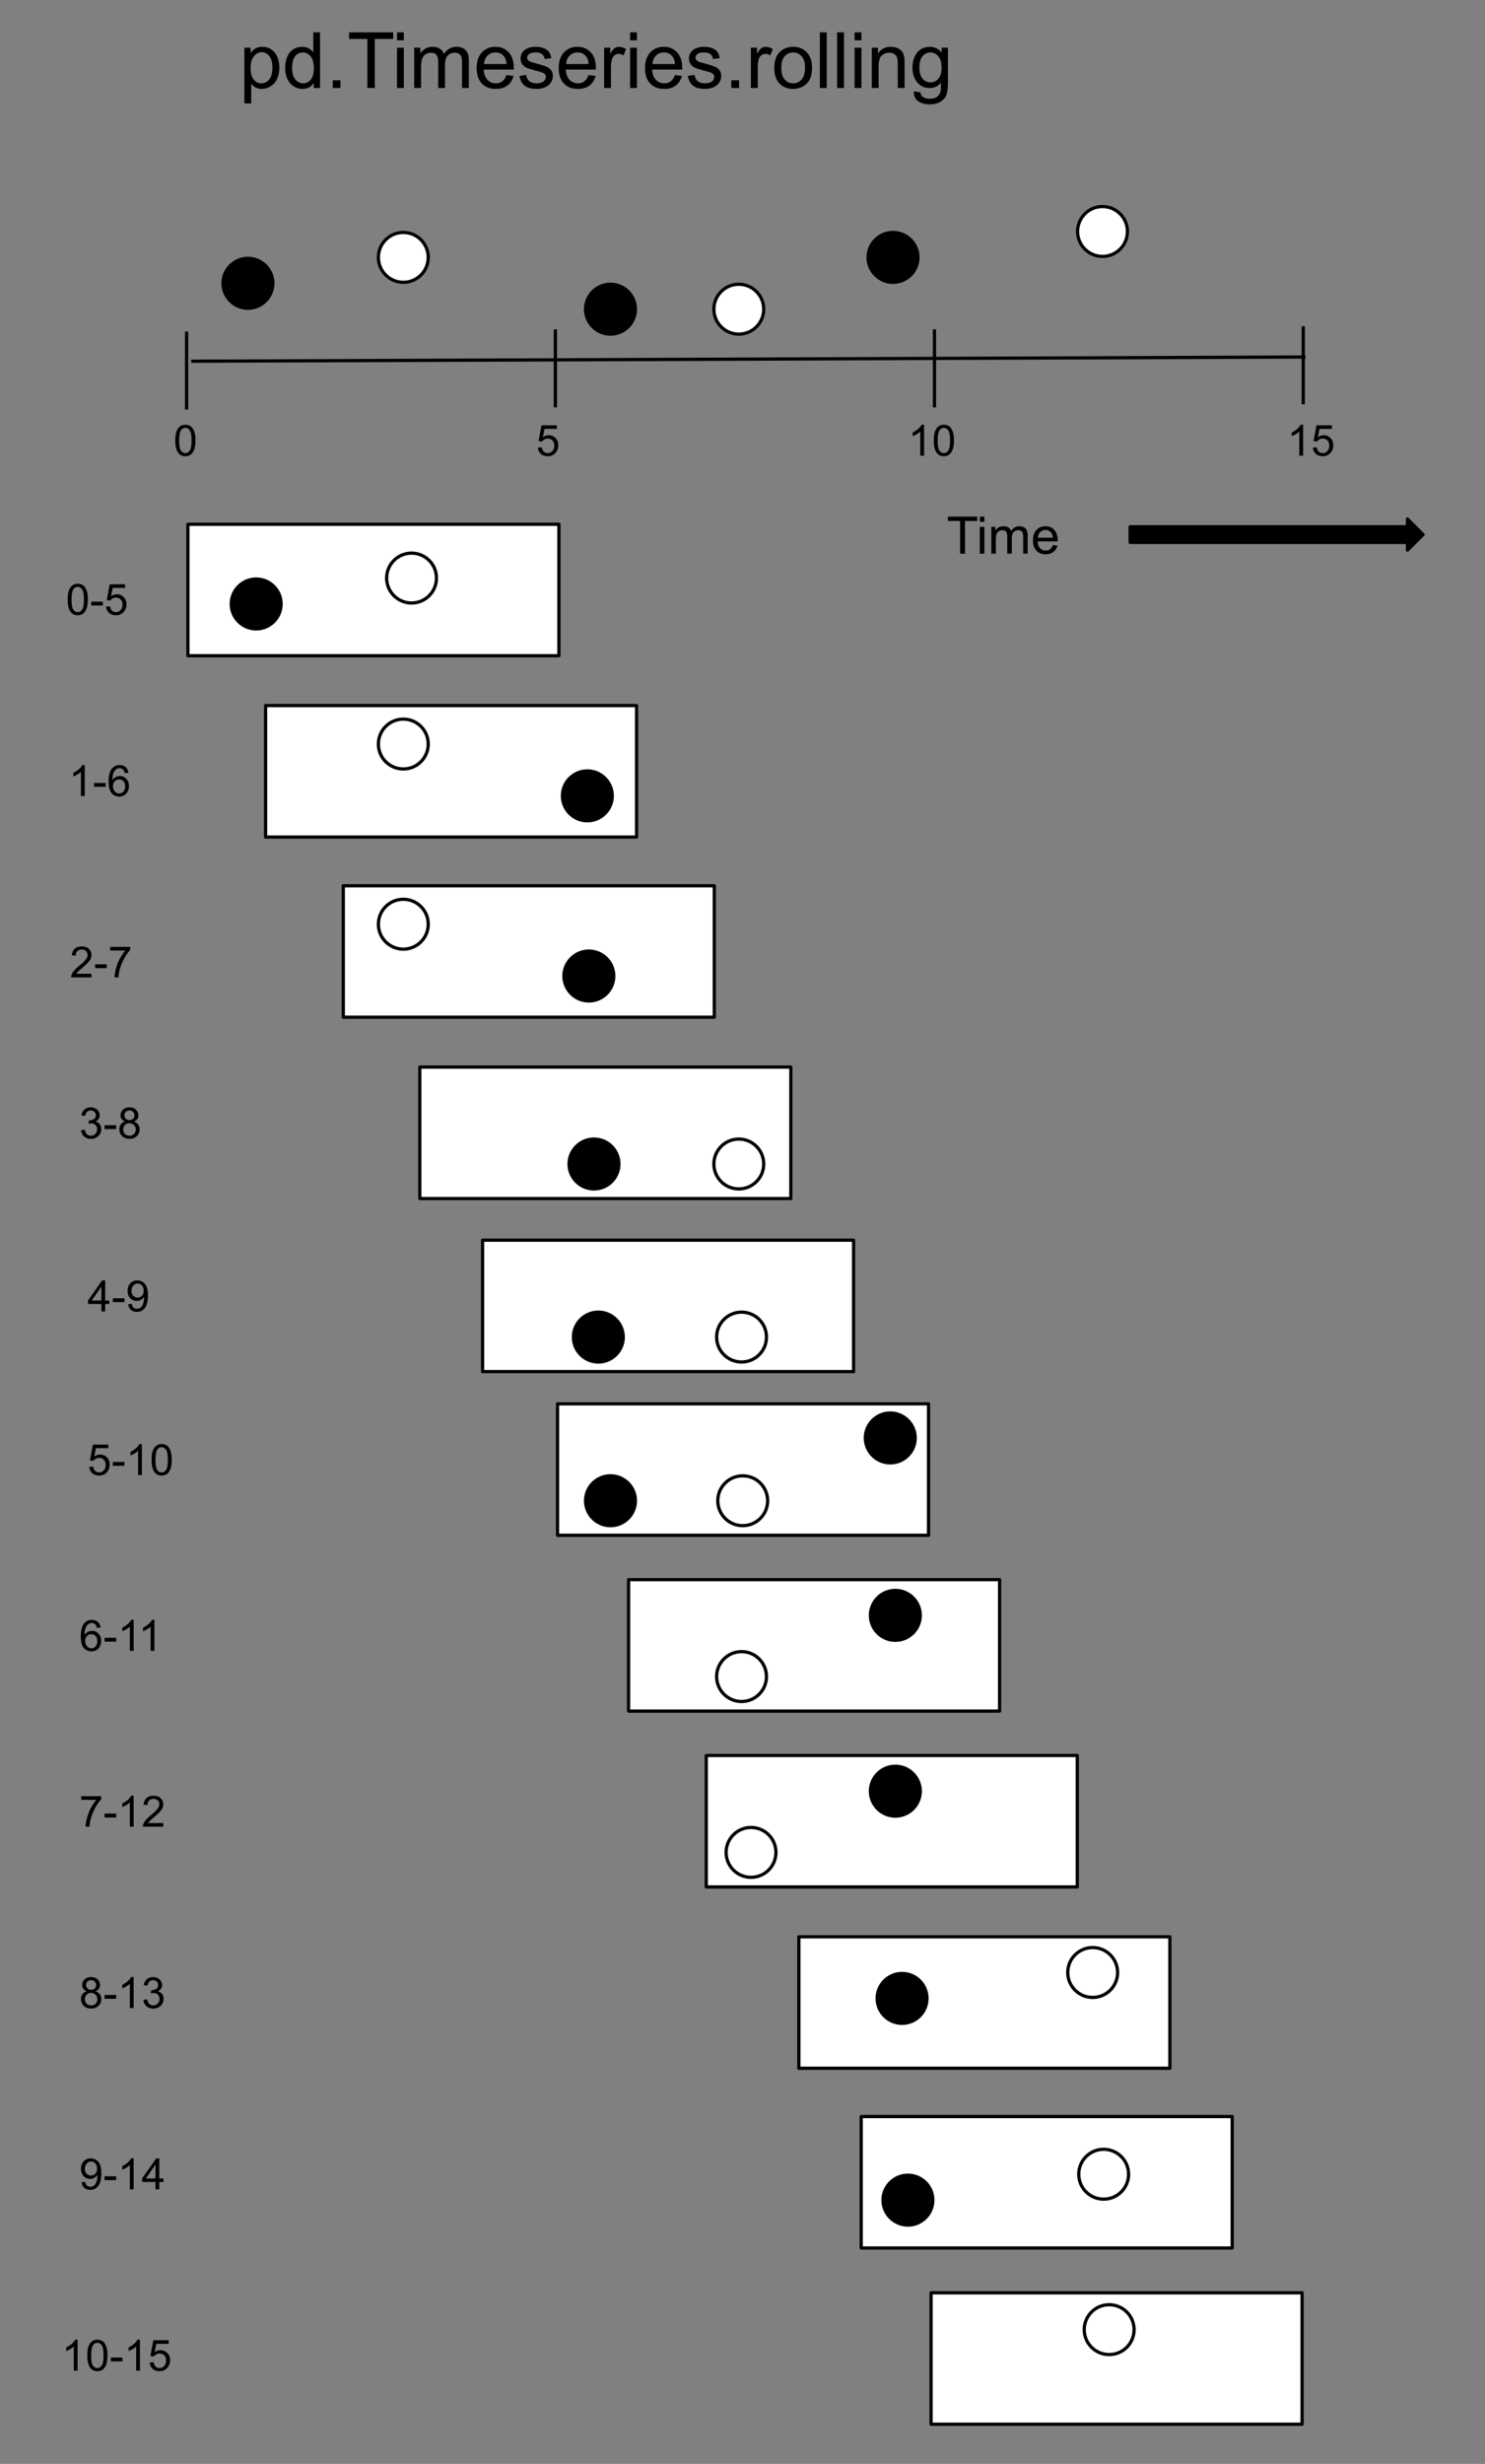<?xml version="1.0" encoding="UTF-8" standalone="no"?>
<svg
   xmlns:dc="http://purl.org/dc/elements/1.1/"
   xmlns:cc="http://creativecommons.org/ns#"
   xmlns:rdf="http://www.w3.org/1999/02/22-rdf-syntax-ns#"
   xmlns:svg="http://www.w3.org/2000/svg"
   xmlns="http://www.w3.org/2000/svg"
   xmlns:sodipodi="http://sodipodi.sourceforge.net/DTD/sodipodi-0.dtd"
   xmlns:inkscape="http://www.inkscape.org/namespaces/inkscape"
   version="1.1"
   viewBox="0 0 458.756 760.962"
   stroke-miterlimit="10"
   id="svg261"
   sodipodi:docname="timeseries-rolling-windows.svg"
   width="458.756"
   height="760.962"
   style="fill:none;stroke:none;stroke-linecap:square;stroke-miterlimit:10"
   inkscape:version="0.92.5 (2060ec1f9f, 2020-04-08)"
   inkscape:export-filename="/media/wassname/Storage5/projects2/3ST/deep_ml_curriculum/notebooks/b06_Time_Series_Analysis/img/timeseries-rolling-windows.png"
   inkscape:export-xdpi="156.03999"
   inkscape:export-ydpi="156.03999">
  <rect x="0" y="0" width="458.756" height="760.962" fill="#808080" stroke="none"/>
  <defs
     id="defs265" />
  <sodipodi:namedview
     pagecolor="#ffffff"
     bordercolor="#666666"
     borderopacity="1"
     objecttolerance="10"
     gridtolerance="10"
     guidetolerance="10"
     inkscape:pageopacity="0"
     inkscape:pageshadow="2"
     inkscape:window-width="1920"
     inkscape:window-height="1030"
     id="namedview263"
     showgrid="false"
     fit-margin-top="10"
     fit-margin-left="10"
     fit-margin-right="10"
     fit-margin-bottom="10"
     inkscape:zoom="0.5241538"
     inkscape:cx="-17.014119"
     inkscape:cy="225.57751"
     inkscape:window-x="0"
     inkscape:window-y="0"
     inkscape:window-maximized="1"
     inkscape:current-layer="svg261" />
  <clipPath
     id="p.0">
    <path
       d="M 0,0 H 962.01 V 881.226 H 0 Z"
       id="path2"
       inkscape:connector-curvature="0"
       style="clip-rule:nonzero" />
  </clipPath>
  <path
     style="fill:#000000;fill-rule:nonzero"
     inkscape:connector-curvature="0"
     id="path13"
     d="M 75.494,31.953 V 14.734 h 1.922 v 1.625 q 0.688,-0.953 1.531,-1.422 0.859,-0.484 2.078,-0.484 1.594,0 2.812,0.828 1.219,0.812 1.844,2.312 0.625,1.5 0.625,3.281 0,1.906 -0.688,3.438 -0.688,1.531 -2,2.344 -1.297,0.812 -2.734,0.812 -1.062,0 -1.906,-0.438 -0.828,-0.453 -1.375,-1.141 v 6.062 z m 1.922,-10.922 q 0,2.406 0.969,3.562 0.969,1.141 2.359,1.141 1.406,0 2.406,-1.188 1,-1.188 1,-3.688 0,-2.375 -0.984,-3.562 -0.969,-1.188 -2.328,-1.188 -1.359,0 -2.391,1.266 -1.031,1.25 -1.031,3.656 z m 19.504,6.156 v -1.578 q -1.188,1.859 -3.484,1.859 -1.484,0 -2.734,-0.812 -1.25,-0.828 -1.938,-2.297 -0.672,-1.469 -0.672,-3.391 0,-1.859 0.609,-3.375 0.625,-1.516 1.859,-2.328 1.25,-0.812 2.781,-0.812 1.125,0 2,0.484 0.891,0.469 1.438,1.234 V 10 h 2.094 v 17.188 z m -6.672,-6.219 q 0,2.391 1,3.578 1.016,1.188 2.391,1.188 1.391,0 2.344,-1.125 0.969,-1.141 0.969,-3.453 0,-2.562 -0.984,-3.75 -0.984,-1.203 -2.422,-1.203 -1.406,0 -2.359,1.156 -0.938,1.141 -0.938,3.609 z m 12.551,6.219 v -2.406 h 2.391 v 2.406 z m 10.699,0 V 12.031 H 107.842 V 10 h 13.625 v 2.031 h -5.688 V 27.188 Z m 9.145,-14.75 V 10 h 2.109 v 2.438 z m 0,14.75 V 14.734 h 2.109 V 27.188 Z m 5.316,0 V 14.734 h 1.891 v 1.75 q 0.594,-0.906 1.562,-1.469 0.969,-0.562 2.219,-0.562 1.375,0 2.25,0.578 0.891,0.578 1.266,1.609 1.469,-2.188 3.844,-2.188 1.844,0 2.844,1.031 1,1.031 1,3.156 v 8.547 h -2.109 v -7.844 q 0,-1.266 -0.203,-1.812 -0.203,-0.562 -0.75,-0.906 -0.531,-0.344 -1.25,-0.344 -1.312,0 -2.188,0.875 -0.859,0.875 -0.859,2.797 v 7.234 h -2.109 v -8.094 q 0,-1.406 -0.516,-2.109 -0.516,-0.703 -1.688,-0.703 -0.891,0 -1.656,0.469 -0.75,0.469 -1.094,1.375 -0.344,0.906 -0.344,2.609 v 6.453 z m 28.523,-4.016 2.172,0.281 q -0.516,1.906 -1.906,2.969 -1.391,1.047 -3.562,1.047 -2.734,0 -4.344,-1.672 -1.594,-1.688 -1.594,-4.734 0,-3.141 1.609,-4.875 1.625,-1.734 4.203,-1.734 2.5,0 4.078,1.703 1.594,1.703 1.594,4.781 0,0.188 -0.016,0.562 h -9.281 q 0.109,2.047 1.156,3.141 1.047,1.094 2.609,1.094 1.156,0 1.969,-0.609 0.828,-0.609 1.312,-1.953 z m -6.938,-3.406 h 6.953 q -0.141,-1.562 -0.797,-2.359 -1,-1.219 -2.609,-1.219 -1.453,0 -2.453,0.984 -0.984,0.969 -1.094,2.594 z m 10.91,3.703 2.094,-0.328 q 0.172,1.25 0.969,1.922 0.812,0.672 2.25,0.672 1.453,0 2.156,-0.594 0.703,-0.594 0.703,-1.391 0,-0.719 -0.625,-1.125 -0.422,-0.281 -2.156,-0.719 -2.312,-0.578 -3.219,-1 -0.891,-0.438 -1.359,-1.188 -0.453,-0.766 -0.453,-1.672 0,-0.828 0.375,-1.531 0.391,-0.719 1.047,-1.188 0.484,-0.359 1.328,-0.609 0.859,-0.266 1.828,-0.266 1.469,0 2.578,0.422 1.109,0.422 1.625,1.156 0.531,0.719 0.734,1.922 l -2.062,0.281 q -0.141,-0.969 -0.812,-1.5 -0.672,-0.547 -1.906,-0.547 -1.453,0 -2.078,0.484 -0.625,0.484 -0.625,1.125 0,0.406 0.266,0.734 0.25,0.344 0.812,0.562 0.312,0.125 1.859,0.547 2.234,0.594 3.109,0.984 0.891,0.375 1.391,1.109 0.516,0.719 0.516,1.797 0,1.047 -0.625,1.984 -0.609,0.938 -1.766,1.453 -1.156,0.5 -2.625,0.5 -2.422,0 -3.703,-1 -1.266,-1.016 -1.625,-3 z m 21.375,-0.297 2.172,0.281 q -0.516,1.906 -1.906,2.969 -1.391,1.047 -3.562,1.047 -2.734,0 -4.344,-1.672 -1.594,-1.688 -1.594,-4.734 0,-3.141 1.609,-4.875 1.625,-1.734 4.203,-1.734 2.5,0 4.078,1.703 1.594,1.703 1.594,4.781 0,0.188 -0.016,0.562 h -9.281 q 0.109,2.047 1.156,3.141 1.047,1.094 2.609,1.094 1.156,0 1.969,-0.609 0.828,-0.609 1.312,-1.953 z m -6.938,-3.406 h 6.953 q -0.141,-1.562 -0.797,-2.359 -1,-1.219 -2.609,-1.219 -1.453,0 -2.453,0.984 -0.984,0.969 -1.094,2.594 z m 11.738,7.422 V 14.734 h 1.891 V 16.625 q 0.734,-1.328 1.344,-1.75 0.625,-0.422 1.359,-0.422 1.062,0 2.172,0.688 l -0.734,1.953 q -0.766,-0.453 -1.547,-0.453 -0.688,0 -1.25,0.422 -0.547,0.406 -0.781,1.141 -0.344,1.125 -0.344,2.469 v 6.516 z m 8.023,-14.75 V 10 h 2.109 v 2.438 z m 0,14.75 V 14.734 h 2.109 V 27.188 Z m 13.848,-4.016 2.172,0.281 q -0.516,1.906 -1.906,2.969 -1.391,1.047 -3.562,1.047 -2.734,0 -4.344,-1.672 -1.594,-1.688 -1.594,-4.734 0,-3.141 1.609,-4.875 1.625,-1.734 4.203,-1.734 2.5,0 4.078,1.703 1.594,1.703 1.594,4.781 0,0.188 -0.016,0.562 h -9.281 q 0.109,2.047 1.156,3.141 1.047,1.094 2.609,1.094 1.156,0 1.969,-0.609 0.828,-0.609 1.312,-1.953 z m -6.938,-3.406 h 6.953 q -0.141,-1.562 -0.797,-2.359 -1,-1.219 -2.609,-1.219 -1.453,0 -2.453,0.984 -0.984,0.969 -1.094,2.594 z m 10.91,3.703 2.094,-0.328 q 0.172,1.25 0.969,1.922 0.812,0.672 2.25,0.672 1.453,0 2.156,-0.594 0.703,-0.594 0.703,-1.391 0,-0.719 -0.625,-1.125 -0.422,-0.281 -2.156,-0.719 -2.312,-0.578 -3.219,-1 -0.891,-0.438 -1.359,-1.188 -0.453,-0.766 -0.453,-1.672 0,-0.828 0.375,-1.531 0.391,-0.719 1.047,-1.188 0.484,-0.359 1.328,-0.609 0.859,-0.266 1.828,-0.266 1.469,0 2.578,0.422 1.109,0.422 1.625,1.156 0.531,0.719 0.734,1.922 l -2.062,0.281 q -0.141,-0.969 -0.812,-1.5 -0.672,-0.547 -1.906,-0.547 -1.453,0 -2.078,0.484 -0.625,0.484 -0.625,1.125 0,0.406 0.266,0.734 0.25,0.344 0.812,0.562 0.312,0.125 1.859,0.547 2.234,0.594 3.109,0.984 0.891,0.375 1.391,1.109 0.516,0.719 0.516,1.797 0,1.047 -0.625,1.984 -0.609,0.938 -1.766,1.453 -1.156,0.5 -2.625,0.5 -2.422,0 -3.703,-1 -1.266,-1.016 -1.625,-3 z m 13.453,3.719 v -2.406 h 2.391 v 2.406 z m 6.043,0 V 14.734 h 1.891 V 16.625 q 0.734,-1.328 1.344,-1.75 0.625,-0.422 1.359,-0.422 1.062,0 2.172,0.688 l -0.734,1.953 q -0.766,-0.453 -1.547,-0.453 -0.688,0 -1.25,0.422 -0.547,0.406 -0.781,1.141 -0.344,1.125 -0.344,2.469 v 6.516 z m 7.227,-6.219 q 0,-3.469 1.922,-5.125 1.609,-1.391 3.922,-1.391 2.562,0 4.188,1.688 1.625,1.688 1.625,4.641 0,2.406 -0.719,3.781 -0.719,1.375 -2.094,2.141 -1.375,0.766 -3,0.766 -2.625,0 -4.234,-1.672 -1.609,-1.688 -1.609,-4.828 z m 2.172,0 q 0,2.391 1.031,3.578 1.047,1.188 2.641,1.188 1.562,0 2.609,-1.188 1.047,-1.203 1.047,-3.656 0,-2.312 -1.062,-3.5 -1.047,-1.188 -2.594,-1.188 -1.594,0 -2.641,1.188 -1.031,1.188 -1.031,3.578 z M 253.279,27.188 V 10 h 2.109 v 17.188 z m 5.332,0 V 10 h 2.109 v 17.188 z m 5.395,-14.75 V 10 h 2.109 v 2.438 z m 0,14.75 V 14.734 h 2.109 V 27.188 Z m 5.316,0 V 14.734 h 1.906 v 1.781 q 1.375,-2.062 3.953,-2.062 1.125,0 2.062,0.406 0.953,0.406 1.422,1.062 0.469,0.656 0.656,1.562 0.125,0.578 0.125,2.047 v 7.656 h -2.109 v -7.578 q 0,-1.281 -0.25,-1.922 -0.25,-0.641 -0.875,-1.016 -0.625,-0.391 -1.469,-0.391 -1.344,0 -2.328,0.859 -0.984,0.859 -0.984,3.25 v 6.797 z m 12.973,1.031 2.047,0.312 q 0.125,0.938 0.719,1.375 0.781,0.594 2.141,0.594 1.469,0 2.266,-0.594 0.797,-0.578 1.078,-1.641 0.156,-0.641 0.141,-2.703 -1.375,1.625 -3.438,1.625 -2.562,0 -3.969,-1.844 -1.406,-1.859 -1.406,-4.453 0,-1.781 0.641,-3.281 0.641,-1.516 1.859,-2.328 1.234,-0.828 2.891,-0.828 2.203,0 3.625,1.781 v -1.5 h 1.953 V 25.5 q 0,2.906 -0.594,4.109 -0.594,1.219 -1.875,1.922 -1.281,0.703 -3.156,0.703 -2.234,0 -3.609,-1 -1.359,-1 -1.312,-3.016 z m 1.734,-7.484 q 0,2.453 0.969,3.578 0.984,1.125 2.453,1.125 1.453,0 2.438,-1.109 0.984,-1.125 0.984,-3.516 0,-2.281 -1.016,-3.438 -1.016,-1.172 -2.453,-1.172 -1.406,0 -2.391,1.141 -0.984,1.141 -0.984,3.391 z" />
  <path
     style="fill:#ffffff;fill-rule:evenodd"
     inkscape:connector-curvature="0"
     id="path15"
     d="m 58.05,161.919 h 114.614 v 40.598 H 58.05 Z" />
  <path
     style="fill-rule:evenodd;stroke:#000000;stroke-width:1;stroke-linecap:butt;stroke-linejoin:round"
     inkscape:connector-curvature="0"
     id="path17"
     d="m 58.05,161.919 h 114.614 v 40.598 H 58.05 Z" />
  <path
     style="fill:#000000;fill-rule:evenodd"
     inkscape:connector-curvature="0"
     id="path19"
     d="m 71.441,186.529 v 0 c 0,-4.253 3.448,-7.701 7.701,-7.701 v 0 c 2.042,0 4.001,0.811 5.445,2.256 1.444,1.444 2.256,3.403 2.256,5.445 v 0 c 0,4.253 -3.448,7.701 -7.701,7.701 v 0 c -4.253,0 -7.701,-3.448 -7.701,-7.701 z" />
  <path
     style="fill-rule:evenodd;stroke:#000000;stroke-width:1;stroke-linecap:butt;stroke-linejoin:round"
     inkscape:connector-curvature="0"
     id="path21"
     d="m 71.441,186.529 v 0 c 0,-4.253 3.448,-7.701 7.701,-7.701 v 0 c 2.042,0 4.001,0.811 5.445,2.256 1.444,1.444 2.256,3.403 2.256,5.445 v 0 c 0,4.253 -3.448,7.701 -7.701,7.701 v 0 c -4.253,0 -7.701,-3.448 -7.701,-7.701 z" />
  <path
     style="fill:#ffffff;fill-rule:evenodd"
     inkscape:connector-curvature="0"
     id="path23"
     d="m 119.441,178.529 v 0 c 0,-4.253 3.448,-7.701 7.701,-7.701 v 0 c 2.042,0 4.001,0.811 5.445,2.256 1.444,1.444 2.255,3.403 2.255,5.445 v 0 c 0,4.253 -3.448,7.701 -7.701,7.701 v 0 c -4.253,0 -7.701,-3.448 -7.701,-7.701 z" />
  <path
     style="fill-rule:evenodd;stroke:#000000;stroke-width:1;stroke-linecap:butt;stroke-linejoin:round"
     inkscape:connector-curvature="0"
     id="path25"
     d="m 119.441,178.529 v 0 c 0,-4.253 3.448,-7.701 7.701,-7.701 v 0 c 2.042,0 4.001,0.811 5.445,2.256 1.444,1.444 2.255,3.403 2.255,5.445 v 0 c 0,4.253 -3.448,7.701 -7.701,7.701 v 0 c -4.253,0 -7.701,-3.448 -7.701,-7.701 z" />
  <path
     style="fill:#000000;fill-opacity:0;fill-rule:evenodd"
     inkscape:connector-curvature="0"
     id="path27"
     d="m 59.57,111.554 343.213,-1.291" />
  <path
     style="fill-rule:evenodd;stroke:#000000;stroke-width:1;stroke-linecap:butt;stroke-linejoin:round"
     inkscape:connector-curvature="0"
     id="path29"
     d="m 59.57,111.554 343.213,-1.291" />
  <path
     style="fill:#000000;fill-opacity:0;fill-rule:evenodd"
     inkscape:connector-curvature="0"
     id="path31"
     d="M 57.643,102.89 V 125.977" />
  <path
     style="fill-rule:evenodd;stroke:#000000;stroke-width:1;stroke-linecap:butt;stroke-linejoin:round"
     inkscape:connector-curvature="0"
     id="path33"
     d="M 57.643,102.89 V 125.977" />
  <path
     style="fill:#000000;fill-opacity:0;fill-rule:evenodd"
     inkscape:connector-curvature="0"
     id="path35"
     d="m 171.568,102.227 v 23.087" />
  <path
     style="fill-rule:evenodd;stroke:#000000;stroke-width:1;stroke-linecap:butt;stroke-linejoin:round"
     inkscape:connector-curvature="0"
     id="path37"
     d="m 171.568,102.227 v 23.087" />
  <path
     style="fill:#000000;fill-opacity:0;fill-rule:evenodd"
     inkscape:connector-curvature="0"
     id="path39"
     d="m 288.68,102.227 v 23.087" />
  <path
     style="fill-rule:evenodd;stroke:#000000;stroke-width:1;stroke-linecap:butt;stroke-linejoin:round"
     inkscape:connector-curvature="0"
     id="path41"
     d="m 288.68,102.227 v 23.087" />
  <path
     style="fill:#000000;fill-opacity:0;fill-rule:evenodd"
     inkscape:connector-curvature="0"
     id="path43"
     d="m 402.606,101.265 v 23.087" />
  <path
     style="fill-rule:evenodd;stroke:#000000;stroke-width:1;stroke-linecap:butt;stroke-linejoin:round"
     inkscape:connector-curvature="0"
     id="path45"
     d="m 402.606,101.265 v 23.087" />
  <path
     style="fill:#000000;fill-rule:evenodd"
     inkscape:connector-curvature="0"
     id="path47"
     d="m 68.894,87.491 v 0 c 0,-4.253 3.448,-7.701 7.701,-7.701 v 0 c 2.042,0 4.001,0.811 5.445,2.256 1.444,1.444 2.256,3.403 2.256,5.445 v 0 c 0,4.253 -3.448,7.701 -7.701,7.701 v 0 c -4.253,0 -7.701,-3.448 -7.701,-7.701 z" />
  <path
     style="fill-rule:evenodd;stroke:#000000;stroke-width:1;stroke-linecap:butt;stroke-linejoin:round"
     inkscape:connector-curvature="0"
     id="path49"
     d="m 68.894,87.491 v 0 c 0,-4.253 3.448,-7.701 7.701,-7.701 v 0 c 2.042,0 4.001,0.811 5.445,2.256 1.444,1.444 2.256,3.403 2.256,5.445 v 0 c 0,4.253 -3.448,7.701 -7.701,7.701 v 0 c -4.253,0 -7.701,-3.448 -7.701,-7.701 z" />
  <path
     style="fill:#ffffff;fill-rule:evenodd"
     inkscape:connector-curvature="0"
     id="path51"
     d="m 116.894,79.491 v 0 c 0,-4.253 3.448,-7.701 7.701,-7.701 v 0 c 2.042,0 4.001,0.811 5.445,2.256 1.444,1.444 2.256,3.403 2.256,5.445 v 0 c 0,4.253 -3.448,7.701 -7.701,7.701 v 0 c -4.253,0 -7.701,-3.448 -7.701,-7.701 z" />
  <path
     style="fill-rule:evenodd;stroke:#000000;stroke-width:1;stroke-linecap:butt;stroke-linejoin:round"
     inkscape:connector-curvature="0"
     id="path53"
     d="m 116.894,79.491 v 0 c 0,-4.253 3.448,-7.701 7.701,-7.701 v 0 c 2.042,0 4.001,0.811 5.445,2.256 1.444,1.444 2.256,3.403 2.256,5.445 v 0 c 0,4.253 -3.448,7.701 -7.701,7.701 v 0 c -4.253,0 -7.701,-3.448 -7.701,-7.701 z" />
  <path
     style="fill:#000000;fill-rule:evenodd"
     inkscape:connector-curvature="0"
     id="path55"
     d="m 180.894,95.491 v 0 c 0,-4.253 3.448,-7.701 7.701,-7.701 v 0 c 2.042,0 4.001,0.811 5.445,2.256 1.444,1.444 2.256,3.403 2.256,5.445 v 0 c 0,4.253 -3.448,7.701 -7.701,7.701 v 0 c -4.253,0 -7.701,-3.448 -7.701,-7.701 z" />
  <path
     style="fill-rule:evenodd;stroke:#000000;stroke-width:1;stroke-linecap:butt;stroke-linejoin:round"
     inkscape:connector-curvature="0"
     id="path57"
     d="m 180.894,95.491 v 0 c 0,-4.253 3.448,-7.701 7.701,-7.701 v 0 c 2.042,0 4.001,0.811 5.445,2.256 1.444,1.444 2.256,3.403 2.256,5.445 v 0 c 0,4.253 -3.448,7.701 -7.701,7.701 v 0 c -4.253,0 -7.701,-3.448 -7.701,-7.701 z" />
  <path
     style="fill:#ffffff;fill-rule:evenodd"
     inkscape:connector-curvature="0"
     id="path59"
     d="m 220.535,95.491 v 0 c 0,-4.253 3.448,-7.701 7.701,-7.701 v 0 c 2.042,0 4.001,0.811 5.445,2.256 1.444,1.444 2.256,3.403 2.256,5.445 v 0 c 0,4.253 -3.448,7.701 -7.701,7.701 v 0 c -4.253,0 -7.701,-3.448 -7.701,-7.701 z" />
  <path
     style="fill-rule:evenodd;stroke:#000000;stroke-width:1;stroke-linecap:butt;stroke-linejoin:round"
     inkscape:connector-curvature="0"
     id="path61"
     d="m 220.535,95.491 v 0 c 0,-4.253 3.448,-7.701 7.701,-7.701 v 0 c 2.042,0 4.001,0.811 5.445,2.256 1.444,1.444 2.256,3.403 2.256,5.445 v 0 c 0,4.253 -3.448,7.701 -7.701,7.701 v 0 c -4.253,0 -7.701,-3.448 -7.701,-7.701 z" />
  <path
     style="fill:#000000;fill-rule:evenodd"
     inkscape:connector-curvature="0"
     id="path63"
     d="m 268.177,79.491 v 0 c 0,-4.253 3.448,-7.701 7.701,-7.701 v 0 c 2.042,0 4.001,0.811 5.445,2.256 1.444,1.444 2.256,3.403 2.256,5.445 v 0 c 0,4.253 -3.448,7.701 -7.701,7.701 v 0 c -4.253,0 -7.701,-3.448 -7.701,-7.701 z" />
  <path
     style="fill-rule:evenodd;stroke:#000000;stroke-width:1;stroke-linecap:butt;stroke-linejoin:round"
     inkscape:connector-curvature="0"
     id="path65"
     d="m 268.177,79.491 v 0 c 0,-4.253 3.448,-7.701 7.701,-7.701 v 0 c 2.042,0 4.001,0.811 5.445,2.256 1.444,1.444 2.256,3.403 2.256,5.445 v 0 c 0,4.253 -3.448,7.701 -7.701,7.701 v 0 c -4.253,0 -7.701,-3.448 -7.701,-7.701 z" />
  <path
     style="fill:#ffffff;fill-rule:evenodd"
     inkscape:connector-curvature="0"
     id="path67"
     d="m 332.894,71.491 v 0 c 0,-4.253 3.448,-7.701 7.701,-7.701 v 0 c 2.042,0 4.001,0.811 5.445,2.256 1.444,1.444 2.255,3.403 2.255,5.445 v 0 c 0,4.253 -3.448,7.701 -7.701,7.701 v 0 c -4.253,0 -7.701,-3.448 -7.701,-7.701 z" />
  <path
     style="fill-rule:evenodd;stroke:#000000;stroke-width:1;stroke-linecap:butt;stroke-linejoin:round"
     inkscape:connector-curvature="0"
     id="path69"
     d="m 332.894,71.491 v 0 c 0,-4.253 3.448,-7.701 7.701,-7.701 v 0 c 2.042,0 4.001,0.811 5.445,2.256 1.444,1.444 2.255,3.403 2.255,5.445 v 0 c 0,4.253 -3.448,7.701 -7.701,7.701 v 0 c -4.253,0 -7.701,-3.448 -7.701,-7.701 z" />
  <path
     style="fill:#000000;fill-rule:evenodd"
     inkscape:connector-curvature="0"
     id="path71"
     d="m 349.131,162.691 h 85.669 v -2.409 l 4.819,4.819 -4.819,4.819 v -2.409 h -85.669 z" />
  <path
     style="fill-rule:evenodd;stroke:#000000;stroke-width:1;stroke-linecap:butt;stroke-linejoin:round"
     inkscape:connector-curvature="0"
     id="path73"
     d="m 349.131,162.691 h 85.669 v -2.409 l 4.819,4.819 -4.819,4.819 v -2.409 h -85.669 z" />
  <path
     style="fill:#000000;fill-opacity:0;fill-rule:evenodd"
     inkscape:connector-curvature="0"
     id="path75"
     d="m 44.598,118.948 h 60.157 v 25.669 H 44.598 Z" />
  <path
     style="fill:#000000;fill-rule:nonzero"
     inkscape:connector-curvature="0"
     id="path77"
     d="m 54.145,136.045 q 0,-1.688 0.344,-2.719 0.359,-1.031 1.047,-1.594 0.688,-0.562 1.719,-0.562 0.781,0 1.359,0.312 0.578,0.297 0.953,0.891 0.375,0.578 0.594,1.422 0.219,0.828 0.219,2.25 0,1.672 -0.359,2.703 -0.344,1.031 -1.031,1.594 -0.672,0.562 -1.734,0.562 -1.375,0 -2.156,-0.984 -0.953,-1.188 -0.953,-3.875 z m 1.203,0 q 0,2.344 0.547,3.125 0.562,0.781 1.359,0.781 0.812,0 1.359,-0.781 0.562,-0.781 0.562,-3.125 0,-2.359 -0.562,-3.125 -0.547,-0.781 -1.359,-0.781 -0.812,0 -1.297,0.688 -0.609,0.875 -0.609,3.219 z" />
  <path
     style="fill:#000000;fill-opacity:0;fill-rule:evenodd"
     inkscape:connector-curvature="0"
     id="path79"
     d="m 156.598,118.948 h 60.157 v 25.669 h -60.157 z" />
  <path
     style="fill:#000000;fill-rule:nonzero"
     inkscape:connector-curvature="0"
     id="path81"
     d="m 166.145,138.248 1.234,-0.109 q 0.141,0.906 0.641,1.359 0.5,0.453 1.203,0.453 0.844,0 1.422,-0.641 0.594,-0.641 0.594,-1.688 0,-1 -0.562,-1.578 -0.562,-0.594 -1.484,-0.594 -0.562,0 -1.016,0.266 -0.453,0.25 -0.719,0.672 l -1.094,-0.156 0.922,-4.891 h 4.75 v 1.109 h -3.812 l -0.516,2.562 q 0.859,-0.594 1.797,-0.594 1.25,0 2.109,0.875 0.859,0.859 0.859,2.219 0,1.297 -0.75,2.234 -0.922,1.156 -2.5,1.156 -1.312,0 -2.141,-0.719 -0.812,-0.734 -0.938,-1.938 z" />
  <path
     style="fill:#000000;fill-opacity:0;fill-rule:evenodd"
     inkscape:connector-curvature="0"
     id="path83"
     d="m 271.504,118.948 h 60.157 v 25.669 h -60.157 z" />
  <path
     style="fill:#000000;fill-rule:nonzero"
     inkscape:connector-curvature="0"
     id="path85"
     d="m 285.473,140.748 h -1.172 v -7.469 q -0.422,0.406 -1.109,0.812 -0.688,0.406 -1.234,0.609 v -1.141 q 0.984,-0.453 1.719,-1.109 0.734,-0.672 1.031,-1.281 h 0.766 z m 2.991,-4.703 q 0,-1.688 0.344,-2.719 0.359,-1.031 1.047,-1.594 0.688,-0.562 1.719,-0.562 0.781,0 1.359,0.312 0.578,0.297 0.953,0.891 0.375,0.578 0.594,1.422 0.219,0.828 0.219,2.25 0,1.672 -0.359,2.703 -0.344,1.031 -1.031,1.594 -0.672,0.562 -1.734,0.562 -1.375,0 -2.156,-0.984 -0.953,-1.188 -0.953,-3.875 z m 1.203,0 q 0,2.344 0.547,3.125 0.562,0.781 1.359,0.781 0.812,0 1.359,-0.781 0.562,-0.781 0.562,-3.125 0,-2.359 -0.562,-3.125 -0.547,-0.781 -1.359,-0.781 -0.812,0 -1.297,0.688 -0.609,0.875 -0.609,3.219 z" />
  <path
     style="fill:#000000;fill-opacity:0;fill-rule:evenodd"
     inkscape:connector-curvature="0"
     id="path87"
     d="m 388.598,118.948 h 60.157 v 25.669 h -60.157 z" />
  <path
     style="fill:#000000;fill-rule:nonzero"
     inkscape:connector-curvature="0"
     id="path89"
     d="m 402.567,140.748 h -1.172 v -7.469 q -0.422,0.406 -1.109,0.812 -0.688,0.406 -1.234,0.609 v -1.141 q 0.984,-0.453 1.719,-1.109 0.734,-0.672 1.031,-1.281 h 0.766 z m 2.991,-2.5 1.234,-0.109 q 0.141,0.906 0.641,1.359 0.5,0.453 1.203,0.453 0.844,0 1.422,-0.641 0.594,-0.641 0.594,-1.688 0,-1 -0.562,-1.578 -0.562,-0.594 -1.484,-0.594 -0.562,0 -1.016,0.266 -0.453,0.25 -0.719,0.672 l -1.094,-0.156 0.922,-4.891 h 4.75 v 1.109 h -3.812 l -0.516,2.562 q 0.859,-0.594 1.797,-0.594 1.25,0 2.109,0.875 0.859,0.859 0.859,2.219 0,1.297 -0.75,2.234 -0.922,1.156 -2.5,1.156 -1.312,0 -2.141,-0.719 -0.812,-0.734 -0.938,-1.938 z" />
  <path
     style="fill:#000000;fill-opacity:0;fill-rule:evenodd"
     inkscape:connector-curvature="0"
     id="path91"
     d="m 11.352,168.061 h 46.709 v 40.598 H 11.352 Z" />
  <path
     style="fill:#000000;fill-rule:nonzero"
     inkscape:connector-curvature="0"
     id="path93"
     d="m 20.899,185.158 q 0,-1.688 0.344,-2.719 0.359,-1.031 1.047,-1.594 0.688,-0.562 1.719,-0.562 0.781,0 1.359,0.312 0.578,0.297 0.953,0.891 0.375,0.578 0.594,1.422 0.219,0.828 0.219,2.25 0,1.672 -0.359,2.703 -0.344,1.031 -1.031,1.594 -0.672,0.562 -1.734,0.562 -1.375,0 -2.156,-0.984 -0.953,-1.188 -0.953,-3.875 z m 1.203,0 q 0,2.344 0.547,3.125 0.562,0.781 1.359,0.781 0.812,0 1.359,-0.781 0.562,-0.781 0.562,-3.125 0,-2.359 -0.562,-3.125 -0.547,-0.781 -1.359,-0.781 -0.812,0 -1.297,0.688 -0.609,0.875 -0.609,3.219 z m 6.084,1.844 v -1.188 h 3.594 v 1.188 z m 4.563,0.359 1.234,-0.109 q 0.141,0.906 0.641,1.359 0.5,0.453 1.203,0.453 0.844,0 1.422,-0.641 0.594,-0.641 0.594,-1.688 0,-1 -0.562,-1.578 -0.562,-0.594 -1.484,-0.594 -0.562,0 -1.016,0.266 -0.453,0.25 -0.719,0.672 l -1.094,-0.156 0.922,-4.891 h 4.75 v 1.109 h -3.812 l -0.516,2.562 q 0.859,-0.594 1.797,-0.594 1.25,0 2.109,0.875 0.859,0.859 0.859,2.219 0,1.297 -0.75,2.234 -0.922,1.156 -2.5,1.156 -1.312,0 -2.141,-0.719 -0.812,-0.734 -0.938,-1.938 z" />
  <path
     style="fill:#000000;fill-opacity:0;fill-rule:evenodd"
     inkscape:connector-curvature="0"
     id="path95"
     d="m 12.201,224.061 h 46.709 v 40.598 H 12.201 Z" />
  <path
     style="fill:#000000;fill-rule:nonzero"
     inkscape:connector-curvature="0"
     id="path97"
     d="m 26.17,245.861 h -1.172 v -7.469 q -0.422,0.406 -1.109,0.812 -0.688,0.406 -1.234,0.609 v -1.141 q 0.984,-0.453 1.719,-1.109 0.734,-0.672 1.031,-1.281 h 0.766 z m 2.866,-2.859 v -1.188 h 3.594 v 1.188 z m 10.642,-4.344 -1.156,0.094 q -0.156,-0.688 -0.438,-1 -0.484,-0.5 -1.172,-0.5 -0.562,0 -0.984,0.312 -0.562,0.391 -0.891,1.172 -0.312,0.766 -0.312,2.203 0.422,-0.641 1.031,-0.953 0.609,-0.312 1.281,-0.312 1.172,0 1.984,0.859 0.828,0.859 0.828,2.234 0,0.891 -0.391,1.672 -0.375,0.766 -1.062,1.172 -0.672,0.406 -1.531,0.406 -1.469,0 -2.391,-1.062 -0.922,-1.078 -0.922,-3.562 0,-2.766 1.016,-4.016 0.906,-1.094 2.406,-1.094 1.125,0 1.844,0.641 0.719,0.625 0.859,1.734 z m -4.781,4.109 q 0,0.609 0.25,1.172 0.266,0.547 0.719,0.844 0.469,0.281 0.984,0.281 0.734,0 1.266,-0.594 0.547,-0.609 0.547,-1.641 0,-0.984 -0.531,-1.547 -0.531,-0.578 -1.328,-0.578 -0.797,0 -1.359,0.578 -0.547,0.562 -0.547,1.484 z" />
  <path
     style="fill:#ffffff;fill-rule:evenodd"
     inkscape:connector-curvature="0"
     id="path99"
     d="m 82.05,217.919 h 114.614 v 40.598 H 82.05 Z" />
  <path
     style="fill-rule:evenodd;stroke:#000000;stroke-width:1;stroke-linecap:butt;stroke-linejoin:round"
     inkscape:connector-curvature="0"
     id="path101"
     d="m 82.05,217.919 h 114.614 v 40.598 H 82.05 Z" />
  <path
     style="fill:#ffffff;fill-rule:evenodd"
     inkscape:connector-curvature="0"
     id="path103"
     d="m 116.894,229.793 v 0 c 0,-4.253 3.448,-7.701 7.701,-7.701 v 0 c 2.042,0 4.001,0.811 5.445,2.256 1.444,1.444 2.256,3.403 2.256,5.445 v 0 c 0,4.253 -3.448,7.701 -7.701,7.701 v 0 c -4.253,0 -7.701,-3.448 -7.701,-7.701 z" />
  <path
     style="fill-rule:evenodd;stroke:#000000;stroke-width:1;stroke-linecap:butt;stroke-linejoin:round"
     inkscape:connector-curvature="0"
     id="path105"
     d="m 116.894,229.793 v 0 c 0,-4.253 3.448,-7.701 7.701,-7.701 v 0 c 2.042,0 4.001,0.811 5.445,2.256 1.444,1.444 2.256,3.403 2.256,5.445 v 0 c 0,4.253 -3.448,7.701 -7.701,7.701 v 0 c -4.253,0 -7.701,-3.448 -7.701,-7.701 z" />
  <path
     style="fill:#000000;fill-rule:evenodd"
     inkscape:connector-curvature="0"
     id="path107"
     d="m 173.743,245.793 v 0 c 0,-4.253 3.448,-7.701 7.701,-7.701 v 0 c 2.042,0 4.001,0.811 5.445,2.256 1.444,1.444 2.256,3.403 2.256,5.445 v 0 c 0,4.253 -3.448,7.701 -7.701,7.701 v 0 c -4.253,0 -7.701,-3.448 -7.701,-7.701 z" />
  <path
     style="fill-rule:evenodd;stroke:#000000;stroke-width:1;stroke-linecap:butt;stroke-linejoin:round"
     inkscape:connector-curvature="0"
     id="path109"
     d="m 173.743,245.793 v 0 c 0,-4.253 3.448,-7.701 7.701,-7.701 v 0 c 2.042,0 4.001,0.811 5.445,2.256 1.444,1.444 2.256,3.403 2.256,5.445 v 0 c 0,4.253 -3.448,7.701 -7.701,7.701 v 0 c -4.253,0 -7.701,-3.448 -7.701,-7.701 z" />
  <path
     style="fill:#ffffff;fill-rule:evenodd"
     inkscape:connector-curvature="0"
     id="path111"
     d="M 106.05,273.561 H 220.664 V 314.159 H 106.05 Z" />
  <path
     style="fill-rule:evenodd;stroke:#000000;stroke-width:1;stroke-linecap:butt;stroke-linejoin:round"
     inkscape:connector-curvature="0"
     id="path113"
     d="M 106.05,273.561 H 220.664 V 314.159 H 106.05 Z" />
  <path
     style="fill:#ffffff;fill-rule:evenodd"
     inkscape:connector-curvature="0"
     id="path115"
     d="m 116.894,285.435 v 0 c 0,-4.253 3.448,-7.701 7.701,-7.701 v 0 c 2.042,0 4.001,0.811 5.445,2.256 1.444,1.444 2.256,3.403 2.256,5.445 v 0 c 0,4.253 -3.448,7.701 -7.701,7.701 v 0 c -4.253,0 -7.701,-3.448 -7.701,-7.701 z" />
  <path
     style="fill-rule:evenodd;stroke:#000000;stroke-width:1;stroke-linecap:butt;stroke-linejoin:round"
     inkscape:connector-curvature="0"
     id="path117"
     d="m 116.894,285.435 v 0 c 0,-4.253 3.448,-7.701 7.701,-7.701 v 0 c 2.042,0 4.001,0.811 5.445,2.256 1.444,1.444 2.256,3.403 2.256,5.445 v 0 c 0,4.253 -3.448,7.701 -7.701,7.701 v 0 c -4.253,0 -7.701,-3.448 -7.701,-7.701 z" />
  <path
     style="fill:#000000;fill-rule:evenodd"
     inkscape:connector-curvature="0"
     id="path119"
     d="m 174.212,301.435 v 0 c 0,-4.253 3.448,-7.701 7.701,-7.701 v 0 c 2.042,0 4.001,0.811 5.445,2.256 1.444,1.444 2.255,3.403 2.255,5.445 v 0 c 0,4.253 -3.448,7.701 -7.701,7.701 v 0 c -4.253,0 -7.701,-3.448 -7.701,-7.701 z" />
  <path
     style="fill-rule:evenodd;stroke:#000000;stroke-width:1;stroke-linecap:butt;stroke-linejoin:round"
     inkscape:connector-curvature="0"
     id="path121"
     d="m 174.212,301.435 v 0 c 0,-4.253 3.448,-7.701 7.701,-7.701 v 0 c 2.042,0 4.001,0.811 5.445,2.256 1.444,1.444 2.255,3.403 2.255,5.445 v 0 c 0,4.253 -3.448,7.701 -7.701,7.701 v 0 c -4.253,0 -7.701,-3.448 -7.701,-7.701 z" />
  <path
     style="fill:#000000;fill-opacity:0;fill-rule:evenodd"
     inkscape:connector-curvature="0"
     id="path123"
     d="m 12.559,280.061 h 46.709 v 40.598 H 12.559 Z" />
  <path
     style="fill:#000000;fill-rule:nonzero"
     inkscape:connector-curvature="0"
     id="path125"
     d="m 28.262,300.736 v 1.125 H 21.965 q -0.016,-0.422 0.141,-0.812 0.234,-0.641 0.766,-1.266 0.531,-0.625 1.531,-1.453 1.562,-1.266 2.109,-2.016 0.547,-0.75 0.547,-1.406 0,-0.703 -0.5,-1.172 -0.5,-0.484 -1.297,-0.484 -0.859,0 -1.375,0.516 -0.5,0.5 -0.5,1.391 l -1.203,-0.109 q 0.125,-1.359 0.922,-2.062 0.812,-0.703 2.172,-0.703 1.375,0 2.172,0.766 0.812,0.75 0.812,1.875 0,0.578 -0.234,1.141 -0.234,0.547 -0.781,1.156 -0.547,0.609 -1.812,1.672 -1.047,0.891 -1.359,1.219 -0.297,0.312 -0.484,0.625 z m 1.131,-1.734 v -1.188 h 3.594 v 1.188 z m 4.641,-5.438 v -1.125 h 6.188 v 0.922 q -0.922,0.969 -1.812,2.578 -0.891,1.594 -1.375,3.297 -0.359,1.203 -0.453,2.625 h -1.203 q 0.016,-1.125 0.438,-2.719 0.422,-1.594 1.203,-3.078 0.797,-1.484 1.688,-2.5 z" />
  <path
     style="fill:#ffffff;fill-rule:evenodd"
     inkscape:connector-curvature="0"
     id="path127"
     d="M 129.691,329.561 H 244.306 V 370.159 H 129.691 Z" />
  <path
     style="fill-rule:evenodd;stroke:#000000;stroke-width:1;stroke-linecap:butt;stroke-linejoin:round"
     inkscape:connector-curvature="0"
     id="path129"
     d="M 129.691,329.561 H 244.306 V 370.159 H 129.691 Z" />
  <path
     style="fill:#000000;fill-opacity:0;fill-rule:evenodd"
     inkscape:connector-curvature="0"
     id="path131"
     d="m 15.465,329.759 h 46.709 v 40.598 H 15.465 Z" />
  <path
     style="fill:#000000;fill-rule:nonzero"
     inkscape:connector-curvature="0"
     id="path133"
     d="m 25.027,349.043 1.172,-0.156 q 0.203,1 0.688,1.438 0.484,0.438 1.172,0.438 0.828,0 1.391,-0.578 0.578,-0.578 0.578,-1.422 0,-0.797 -0.531,-1.312 -0.516,-0.531 -1.328,-0.531 -0.344,0 -0.828,0.125 l 0.125,-1.031 q 0.125,0.016 0.188,0.016 0.75,0 1.344,-0.391 0.609,-0.391 0.609,-1.203 0,-0.641 -0.438,-1.062 -0.438,-0.422 -1.125,-0.422 -0.688,0 -1.141,0.438 -0.453,0.422 -0.594,1.281 l -1.172,-0.219 q 0.219,-1.172 0.984,-1.812 0.766,-0.656 1.891,-0.656 0.781,0 1.438,0.344 0.656,0.328 1,0.906 0.359,0.578 0.359,1.234 0,0.609 -0.344,1.125 -0.328,0.5 -0.969,0.797 0.844,0.203 1.312,0.828 0.469,0.609 0.469,1.531 0,1.25 -0.922,2.125 -0.906,0.859 -2.297,0.859 -1.25,0 -2.094,-0.75 -0.828,-0.75 -0.938,-1.938 z m 7.272,-0.344 v -1.188 h 3.594 v 1.188 z m 6.376,-2.312 q -0.734,-0.266 -1.094,-0.766 -0.344,-0.5 -0.344,-1.188 0,-1.031 0.75,-1.734 0.75,-0.719 1.984,-0.719 1.25,0 2.016,0.734 0.766,0.719 0.766,1.75 0,0.672 -0.359,1.172 -0.344,0.484 -1.047,0.75 0.875,0.281 1.328,0.922 0.469,0.641 0.469,1.516 0,1.234 -0.875,2.062 -0.859,0.828 -2.266,0.828 -1.422,0 -2.281,-0.828 -0.859,-0.844 -0.859,-2.094 0,-0.922 0.469,-1.547 0.469,-0.641 1.344,-0.859 z m -0.234,-1.984 q 0,0.672 0.438,1.109 0.438,0.422 1.125,0.422 0.672,0 1.109,-0.422 0.438,-0.422 0.438,-1.047 0,-0.641 -0.453,-1.078 -0.438,-0.438 -1.109,-0.438 -0.672,0 -1.109,0.438 -0.438,0.422 -0.438,1.016 z m -0.375,4.406 q 0,0.5 0.234,0.969 0.234,0.469 0.703,0.734 0.469,0.25 1.016,0.25 0.828,0 1.375,-0.531 0.547,-0.547 0.547,-1.391 0,-0.844 -0.562,-1.391 -0.562,-0.562 -1.406,-0.562 -0.828,0 -1.375,0.547 -0.531,0.547 -0.531,1.375 z" />
  <path
     style="fill:#000000;fill-rule:evenodd"
     inkscape:connector-curvature="0"
     id="path135"
     d="m 175.8,359.491 v 0 c 0,-4.253 3.448,-7.701 7.701,-7.701 v 0 c 2.042,0 4.001,0.811 5.445,2.256 1.444,1.444 2.255,3.403 2.255,5.445 v 0 c 0,4.253 -3.448,7.701 -7.701,7.701 v 0 c -4.253,0 -7.701,-3.448 -7.701,-7.701 z" />
  <path
     style="fill-rule:evenodd;stroke:#000000;stroke-width:1;stroke-linecap:butt;stroke-linejoin:round"
     inkscape:connector-curvature="0"
     id="path137"
     d="m 175.8,359.491 v 0 c 0,-4.253 3.448,-7.701 7.701,-7.701 v 0 c 2.042,0 4.001,0.811 5.445,2.256 1.444,1.444 2.255,3.403 2.255,5.445 v 0 c 0,4.253 -3.448,7.701 -7.701,7.701 v 0 c -4.253,0 -7.701,-3.448 -7.701,-7.701 z" />
  <path
     style="fill:#ffffff;fill-rule:evenodd"
     inkscape:connector-curvature="0"
     id="path139"
     d="m 220.535,359.491 v 0 c 0,-4.253 3.448,-7.701 7.701,-7.701 v 0 c 2.042,0 4.001,0.811 5.445,2.256 1.444,1.444 2.256,3.403 2.256,5.445 v 0 c 0,4.253 -3.448,7.701 -7.701,7.701 v 0 c -4.253,0 -7.701,-3.448 -7.701,-7.701 z" />
  <path
     style="fill-rule:evenodd;stroke:#000000;stroke-width:1;stroke-linecap:butt;stroke-linejoin:round"
     inkscape:connector-curvature="0"
     id="path141"
     d="m 220.535,359.491 v 0 c 0,-4.253 3.448,-7.701 7.701,-7.701 v 0 c 2.042,0 4.001,0.811 5.445,2.256 1.444,1.444 2.256,3.403 2.256,5.445 v 0 c 0,4.253 -3.448,7.701 -7.701,7.701 v 0 c -4.253,0 -7.701,-3.448 -7.701,-7.701 z" />
  <path
     style="fill:#ffffff;fill-rule:evenodd"
     inkscape:connector-curvature="0"
     id="path143"
     d="m 149.088,383.014 h 114.614 v 40.598 H 149.088 Z" />
  <path
     style="fill-rule:evenodd;stroke:#000000;stroke-width:1;stroke-linecap:butt;stroke-linejoin:round"
     inkscape:connector-curvature="0"
     id="path145"
     d="m 149.088,383.014 h 114.614 v 40.598 H 149.088 Z" />
  <path
     style="fill:#000000;fill-opacity:0;fill-rule:evenodd"
     inkscape:connector-curvature="0"
     id="path147"
     d="m 18.012,383.212 h 46.709 v 40.598 H 18.012 Z" />
  <path
     style="fill:#000000;fill-rule:nonzero"
     inkscape:connector-curvature="0"
     id="path149"
     d="m 31.325,405.012 v -2.281 h -4.141 v -1.078 l 4.344,-6.188 h 0.969 v 6.188 h 1.281 v 1.078 h -1.281 v 2.281 z m 0,-3.359 v -4.297 l -2.984,4.297 z m 3.522,0.5 v -1.188 h 3.594 v 1.188 z m 4.751,0.656 1.125,-0.109 q 0.141,0.797 0.547,1.156 0.406,0.359 1.031,0.359 0.531,0 0.938,-0.25 0.422,-0.25 0.672,-0.656 0.266,-0.422 0.438,-1.125 0.172,-0.703 0.172,-1.422 0,-0.078 0,-0.234 -0.359,0.547 -0.969,0.906 -0.594,0.344 -1.312,0.344 -1.188,0 -2.016,-0.859 -0.812,-0.859 -0.812,-2.266 0,-1.453 0.859,-2.328 0.859,-0.891 2.141,-0.891 0.938,0 1.703,0.5 0.781,0.5 1.172,1.438 0.406,0.922 0.406,2.672 0,1.828 -0.406,2.922 -0.391,1.078 -1.172,1.641 -0.781,0.562 -1.844,0.562 -1.109,0 -1.828,-0.609 -0.703,-0.625 -0.844,-1.75 z m 4.797,-4.219 q 0,-1 -0.547,-1.594 -0.531,-0.594 -1.281,-0.594 -0.781,0 -1.375,0.641 -0.578,0.641 -0.578,1.656 0,0.906 0.547,1.484 0.562,0.562 1.359,0.562 0.828,0 1.344,-0.562 0.531,-0.578 0.531,-1.594 z" />
  <path
     style="fill:#000000;fill-rule:evenodd"
     inkscape:connector-curvature="0"
     id="path151"
     d="m 177.139,412.944 v 0 c 0,-4.253 3.448,-7.701 7.701,-7.701 v 0 c 2.042,0 4.001,0.811 5.445,2.256 1.444,1.444 2.255,3.403 2.255,5.445 v 0 c 0,4.253 -3.448,7.701 -7.701,7.701 v 0 c -4.253,0 -7.701,-3.448 -7.701,-7.701 z" />
  <path
     style="fill-rule:evenodd;stroke:#000000;stroke-width:1;stroke-linecap:butt;stroke-linejoin:round"
     inkscape:connector-curvature="0"
     id="path153"
     d="m 177.139,412.944 v 0 c 0,-4.253 3.448,-7.701 7.701,-7.701 v 0 c 2.042,0 4.001,0.811 5.445,2.256 1.444,1.444 2.255,3.403 2.255,5.445 v 0 c 0,4.253 -3.448,7.701 -7.701,7.701 v 0 c -4.253,0 -7.701,-3.448 -7.701,-7.701 z" />
  <path
     style="fill:#ffffff;fill-rule:evenodd"
     inkscape:connector-curvature="0"
     id="path155"
     d="m 221.384,412.944 v 0 c 0,-4.253 3.448,-7.701 7.701,-7.701 v 0 c 2.042,0 4.001,0.811 5.445,2.256 1.444,1.444 2.256,3.403 2.256,5.445 v 0 c 0,4.253 -3.448,7.701 -7.701,7.701 v 0 c -4.253,0 -7.701,-3.448 -7.701,-7.701 z" />
  <path
     style="fill-rule:evenodd;stroke:#000000;stroke-width:1;stroke-linecap:butt;stroke-linejoin:round"
     inkscape:connector-curvature="0"
     id="path157"
     d="m 221.384,412.944 v 0 c 0,-4.253 3.448,-7.701 7.701,-7.701 v 0 c 2.042,0 4.001,0.811 5.445,2.256 1.444,1.444 2.256,3.403 2.256,5.445 v 0 c 0,4.253 -3.448,7.701 -7.701,7.701 v 0 c -4.253,0 -7.701,-3.448 -7.701,-7.701 z" />
  <path
     style="fill:#ffffff;fill-rule:evenodd"
     inkscape:connector-curvature="0"
     id="path159"
     d="m 172.239,433.561 h 114.614 v 40.598 H 172.239 Z" />
  <path
     style="fill-rule:evenodd;stroke:#000000;stroke-width:1;stroke-linecap:butt;stroke-linejoin:round"
     inkscape:connector-curvature="0"
     id="path161"
     d="m 172.239,433.561 h 114.614 v 40.598 H 172.239 Z" />
  <path
     style="fill:#000000;fill-opacity:0;fill-rule:evenodd"
     inkscape:connector-curvature="0"
     id="path163"
     d="m 18.012,433.759 h 46.709 v 40.598 H 18.012 Z" />
  <path
     style="fill:#000000;fill-rule:nonzero"
     inkscape:connector-curvature="0"
     id="path165"
     d="m 27.559,453.059 1.234,-0.109 q 0.141,0.906 0.641,1.359 0.5,0.453 1.203,0.453 0.844,0 1.422,-0.641 0.594,-0.641 0.594,-1.688 0,-1 -0.562,-1.578 -0.562,-0.594 -1.484,-0.594 -0.562,0 -1.016,0.266 -0.453,0.25 -0.719,0.672 l -1.094,-0.156 0.922,-4.891 h 4.75 v 1.109 h -3.812 l -0.516,2.562 q 0.859,-0.594 1.797,-0.594 1.25,0 2.109,0.875 0.859,0.859 0.859,2.219 0,1.297 -0.75,2.234 -0.922,1.156 -2.5,1.156 -1.312,0 -2.141,-0.719 -0.812,-0.734 -0.938,-1.938 z m 7.287,-0.359 v -1.188 h 3.594 v 1.188 z m 8.985,2.859 h -1.172 v -7.469 q -0.422,0.406 -1.109,0.812 -0.688,0.406 -1.234,0.609 v -1.141 q 0.984,-0.453 1.719,-1.109 0.734,-0.672 1.031,-1.281 h 0.766 z m 2.991,-4.703 q 0,-1.688 0.344,-2.719 0.359,-1.031 1.047,-1.594 0.688,-0.562 1.719,-0.562 0.781,0 1.359,0.312 0.578,0.297 0.953,0.891 0.375,0.578 0.594,1.422 0.219,0.828 0.219,2.25 0,1.672 -0.359,2.703 -0.344,1.031 -1.031,1.594 -0.672,0.562 -1.734,0.562 -1.375,0 -2.156,-0.984 -0.953,-1.188 -0.953,-3.875 z m 1.203,0 q 0,2.344 0.547,3.125 0.562,0.781 1.359,0.781 0.812,0 1.359,-0.781 0.562,-0.781 0.562,-3.125 0,-2.359 -0.562,-3.125 -0.547,-0.781 -1.359,-0.781 -0.812,0 -1.297,0.688 -0.609,0.875 -0.609,3.219 z" />
  <path
     style="fill:#000000;fill-rule:evenodd"
     inkscape:connector-curvature="0"
     id="path167"
     d="m 180.894,463.491 v 0 c 0,-4.253 3.448,-7.701 7.701,-7.701 v 0 c 2.042,0 4.001,0.811 5.445,2.256 1.444,1.444 2.256,3.403 2.256,5.445 v 0 c 0,4.253 -3.448,7.701 -7.701,7.701 v 0 c -4.253,0 -7.701,-3.448 -7.701,-7.701 z" />
  <path
     style="fill-rule:evenodd;stroke:#000000;stroke-width:1;stroke-linecap:butt;stroke-linejoin:round"
     inkscape:connector-curvature="0"
     id="path169"
     d="m 180.894,463.491 v 0 c 0,-4.253 3.448,-7.701 7.701,-7.701 v 0 c 2.042,0 4.001,0.811 5.445,2.256 1.444,1.444 2.256,3.403 2.256,5.445 v 0 c 0,4.253 -3.448,7.701 -7.701,7.701 v 0 c -4.253,0 -7.701,-3.448 -7.701,-7.701 z" />
  <path
     style="fill:#ffffff;fill-rule:evenodd"
     inkscape:connector-curvature="0"
     id="path171"
     d="m 221.743,463.491 v 0 c 0,-4.253 3.448,-7.701 7.701,-7.701 v 0 c 2.042,0 4.001,0.811 5.445,2.256 1.444,1.444 2.256,3.403 2.256,5.445 v 0 c 0,4.253 -3.448,7.701 -7.701,7.701 v 0 c -4.253,0 -7.701,-3.448 -7.701,-7.701 z" />
  <path
     style="fill-rule:evenodd;stroke:#000000;stroke-width:1;stroke-linecap:butt;stroke-linejoin:round"
     inkscape:connector-curvature="0"
     id="path173"
     d="m 221.743,463.491 v 0 c 0,-4.253 3.448,-7.701 7.701,-7.701 v 0 c 2.042,0 4.001,0.811 5.445,2.256 1.444,1.444 2.256,3.403 2.256,5.445 v 0 c 0,4.253 -3.448,7.701 -7.701,7.701 v 0 c -4.253,0 -7.701,-3.448 -7.701,-7.701 z" />
  <path
     style="fill:#000000;fill-rule:evenodd"
     inkscape:connector-curvature="0"
     id="path175"
     d="m 267.328,444.095 v 0 c 0,-4.253 3.448,-7.701 7.701,-7.701 v 0 c 2.042,0 4.001,0.811 5.445,2.256 1.444,1.444 2.256,3.403 2.256,5.445 v 0 c 0,4.253 -3.448,7.701 -7.701,7.701 v 0 c -4.253,0 -7.701,-3.448 -7.701,-7.701 z" />
  <path
     style="fill-rule:evenodd;stroke:#000000;stroke-width:1;stroke-linecap:butt;stroke-linejoin:round"
     inkscape:connector-curvature="0"
     id="path177"
     d="m 267.328,444.095 v 0 c 0,-4.253 3.448,-7.701 7.701,-7.701 v 0 c 2.042,0 4.001,0.811 5.445,2.256 1.444,1.444 2.256,3.403 2.256,5.445 v 0 c 0,4.253 -3.448,7.701 -7.701,7.701 v 0 c -4.253,0 -7.701,-3.448 -7.701,-7.701 z" />
  <path
     style="fill:#ffffff;fill-rule:evenodd"
     inkscape:connector-curvature="0"
     id="path179"
     d="m 194.182,487.863 h 114.614 v 40.598 H 194.182 Z" />
  <path
     style="fill-rule:evenodd;stroke:#000000;stroke-width:1;stroke-linecap:butt;stroke-linejoin:round"
     inkscape:connector-curvature="0"
     id="path181"
     d="m 194.182,487.863 h 114.614 v 40.598 H 194.182 Z" />
  <path
     style="fill:#000000;fill-opacity:0;fill-rule:evenodd"
     inkscape:connector-curvature="0"
     id="path183"
     d="m 15.465,488.061 h 46.709 v 40.598 H 15.465 Z" />
  <path
     style="fill:#000000;fill-rule:nonzero"
     inkscape:connector-curvature="0"
     id="path185"
     d="m 31.09,502.658 -1.156,0.094 q -0.156,-0.688 -0.438,-1 -0.484,-0.5 -1.172,-0.5 -0.562,0 -0.984,0.312 -0.562,0.391 -0.891,1.172 -0.312,0.766 -0.312,2.203 0.422,-0.641 1.031,-0.953 0.609,-0.312 1.281,-0.312 1.172,0 1.984,0.859 0.828,0.859 0.828,2.234 0,0.891 -0.391,1.672 -0.375,0.766 -1.062,1.172 -0.672,0.406 -1.531,0.406 -1.469,0 -2.391,-1.062 -0.922,-1.078 -0.922,-3.562 0,-2.766 1.016,-4.016 0.906,-1.094 2.406,-1.094 1.125,0 1.844,0.641 0.719,0.625 0.859,1.734 z m -4.781,4.109 q 0,0.609 0.25,1.172 0.266,0.547 0.719,0.844 0.469,0.281 0.984,0.281 0.734,0 1.266,-0.594 0.547,-0.609 0.547,-1.641 0,-0.984 -0.531,-1.547 -0.531,-0.578 -1.328,-0.578 -0.797,0 -1.359,0.578 -0.547,0.562 -0.547,1.484 z m 5.991,0.234 v -1.188 h 3.594 v 1.188 z m 8.985,2.859 h -1.172 v -7.469 q -0.422,0.406 -1.109,0.812 -0.688,0.406 -1.234,0.609 v -1.141 q 0.984,-0.453 1.719,-1.109 0.734,-0.672 1.031,-1.281 h 0.766 z m 6.423,0 h -1.172 v -7.469 q -0.422,0.406 -1.109,0.812 -0.688,0.406 -1.234,0.609 v -1.141 q 0.984,-0.453 1.719,-1.109 0.734,-0.672 1.031,-1.281 h 0.766 z" />
  <path
     style="fill:#000000;fill-rule:evenodd"
     inkscape:connector-curvature="0"
     id="path187"
     d="m 268.894,498.888 v 0 c 0,-4.253 3.448,-7.701 7.701,-7.701 v 0 c 2.042,0 4.001,0.811 5.445,2.256 1.444,1.444 2.256,3.403 2.256,5.445 v 0 c 0,4.253 -3.448,7.701 -7.701,7.701 v 0 c -4.253,0 -7.701,-3.448 -7.701,-7.701 z" />
  <path
     style="fill-rule:evenodd;stroke:#000000;stroke-width:1;stroke-linecap:butt;stroke-linejoin:round"
     inkscape:connector-curvature="0"
     id="path189"
     d="m 268.894,498.888 v 0 c 0,-4.253 3.448,-7.701 7.701,-7.701 v 0 c 2.042,0 4.001,0.811 5.445,2.256 1.444,1.444 2.256,3.403 2.256,5.445 v 0 c 0,4.253 -3.448,7.701 -7.701,7.701 v 0 c -4.253,0 -7.701,-3.448 -7.701,-7.701 z" />
  <path
     style="fill:#ffffff;fill-rule:evenodd"
     inkscape:connector-curvature="0"
     id="path191"
     d="m 221.384,517.793 v 0 c 0,-4.253 3.448,-7.701 7.701,-7.701 v 0 c 2.042,0 4.001,0.811 5.445,2.256 1.444,1.444 2.256,3.403 2.256,5.445 v 0 c 0,4.253 -3.448,7.701 -7.701,7.701 v 0 c -4.253,0 -7.701,-3.448 -7.701,-7.701 z" />
  <path
     style="fill-rule:evenodd;stroke:#000000;stroke-width:1;stroke-linecap:butt;stroke-linejoin:round"
     inkscape:connector-curvature="0"
     id="path193"
     d="m 221.384,517.793 v 0 c 0,-4.253 3.448,-7.701 7.701,-7.701 v 0 c 2.042,0 4.001,0.811 5.445,2.256 1.444,1.444 2.256,3.403 2.256,5.445 v 0 c 0,4.253 -3.448,7.701 -7.701,7.701 v 0 c -4.253,0 -7.701,-3.448 -7.701,-7.701 z" />
  <path
     style="fill:#ffffff;fill-rule:evenodd"
     inkscape:connector-curvature="0"
     id="path195"
     d="m 218.182,542.164 h 114.614 v 40.598 h -114.614 z" />
  <path
     style="fill-rule:evenodd;stroke:#000000;stroke-width:1;stroke-linecap:butt;stroke-linejoin:round"
     inkscape:connector-curvature="0"
     id="path197"
     d="m 218.182,542.164 h 114.614 v 40.598 h -114.614 z" />
  <path
     style="fill:#000000;fill-opacity:0;fill-rule:evenodd"
     inkscape:connector-curvature="0"
     id="path199"
     d="m 15.465,542.363 h 46.709 v 40.598 H 15.465 Z" />
  <path
     style="fill:#000000;fill-rule:nonzero"
     inkscape:connector-curvature="0"
     id="path201"
     d="m 25.09,555.866 v -1.125 h 6.188 v 0.922 q -0.922,0.969 -1.812,2.578 -0.891,1.594 -1.375,3.297 -0.359,1.203 -0.453,2.625 h -1.203 q 0.016,-1.125 0.438,-2.719 0.422,-1.594 1.203,-3.078 0.797,-1.484 1.688,-2.5 z m 7.209,5.438 v -1.188 h 3.594 v 1.188 z m 8.985,2.859 h -1.172 v -7.469 q -0.422,0.406 -1.109,0.812 -0.688,0.406 -1.234,0.609 v -1.141 q 0.984,-0.453 1.719,-1.109 0.734,-0.672 1.031,-1.281 h 0.766 z m 9.147,-1.125 v 1.125 h -6.297 q -0.016,-0.422 0.141,-0.812 0.234,-0.641 0.766,-1.266 0.531,-0.625 1.531,-1.453 1.562,-1.266 2.109,-2.016 0.547,-0.75 0.547,-1.406 0,-0.703 -0.5,-1.172 -0.5,-0.484 -1.297,-0.484 -0.859,0 -1.375,0.516 -0.5,0.5 -0.5,1.391 l -1.203,-0.109 q 0.125,-1.359 0.922,-2.062 0.812,-0.703 2.172,-0.703 1.375,0 2.172,0.766 0.812,0.75 0.812,1.875 0,0.578 -0.234,1.141 -0.234,0.547 -0.781,1.156 -0.547,0.609 -1.812,1.672 -1.047,0.891 -1.359,1.219 -0.297,0.312 -0.484,0.625 z" />
  <path
     style="fill:#000000;fill-rule:evenodd"
     inkscape:connector-curvature="0"
     id="path203"
     d="m 268.894,553.189 v 0 c 0,-4.253 3.448,-7.701 7.701,-7.701 v 0 c 2.042,0 4.001,0.811 5.445,2.256 1.444,1.444 2.256,3.403 2.256,5.445 v 0 c 0,4.253 -3.448,7.701 -7.701,7.701 v 0 c -4.253,0 -7.701,-3.448 -7.701,-7.701 z" />
  <path
     style="fill-rule:evenodd;stroke:#000000;stroke-width:1;stroke-linecap:butt;stroke-linejoin:round"
     inkscape:connector-curvature="0"
     id="path205"
     d="m 268.894,553.189 v 0 c 0,-4.253 3.448,-7.701 7.701,-7.701 v 0 c 2.042,0 4.001,0.811 5.445,2.256 1.444,1.444 2.256,3.403 2.256,5.445 v 0 c 0,4.253 -3.448,7.701 -7.701,7.701 v 0 c -4.253,0 -7.701,-3.448 -7.701,-7.701 z" />
  <path
     style="fill:#ffffff;fill-rule:evenodd"
     inkscape:connector-curvature="0"
     id="path207"
     d="m 224.312,572.095 v 0 c 0,-4.253 3.448,-7.701 7.701,-7.701 v 0 c 2.042,0 4.001,0.811 5.445,2.256 1.444,1.444 2.255,3.403 2.255,5.445 v 0 c 0,4.253 -3.448,7.701 -7.701,7.701 v 0 c -4.253,0 -7.701,-3.448 -7.701,-7.701 z" />
  <path
     style="fill-rule:evenodd;stroke:#000000;stroke-width:1;stroke-linecap:butt;stroke-linejoin:round"
     inkscape:connector-curvature="0"
     id="path209"
     d="m 224.312,572.095 v 0 c 0,-4.253 3.448,-7.701 7.701,-7.701 v 0 c 2.042,0 4.001,0.811 5.445,2.256 1.444,1.444 2.255,3.403 2.255,5.445 v 0 c 0,4.253 -3.448,7.701 -7.701,7.701 v 0 c -4.253,0 -7.701,-3.448 -7.701,-7.701 z" />
  <path
     style="fill:#ffffff;fill-rule:evenodd"
     inkscape:connector-curvature="0"
     id="path211"
     d="m 246.786,598.164 h 114.614 v 40.598 h -114.614 z" />
  <path
     style="fill-rule:evenodd;stroke:#000000;stroke-width:1;stroke-linecap:butt;stroke-linejoin:round"
     inkscape:connector-curvature="0"
     id="path213"
     d="m 246.786,598.164 h 114.614 v 40.598 h -114.614 z" />
  <path
     style="fill:#000000;fill-opacity:0;fill-rule:evenodd"
     inkscape:connector-curvature="0"
     id="path215"
     d="m 15.465,598.363 h 46.709 v 40.598 H 15.465 Z" />
  <path
     style="fill:#000000;fill-rule:nonzero"
     inkscape:connector-curvature="0"
     id="path217"
     d="m 26.824,614.991 q -0.734,-0.266 -1.094,-0.766 -0.344,-0.5 -0.344,-1.188 0,-1.031 0.75,-1.734 0.75,-0.719 1.984,-0.719 1.25,0 2.016,0.734 0.766,0.719 0.766,1.75 0,0.672 -0.359,1.172 -0.344,0.484 -1.047,0.75 0.875,0.281 1.328,0.922 0.469,0.641 0.469,1.516 0,1.234 -0.875,2.062 -0.859,0.828 -2.266,0.828 -1.422,0 -2.281,-0.828 -0.859,-0.844 -0.859,-2.094 0,-0.922 0.469,-1.547 0.469,-0.641 1.344,-0.859 z m -0.234,-1.984 q 0,0.672 0.438,1.109 0.438,0.422 1.125,0.422 0.672,0 1.109,-0.422 0.438,-0.422 0.438,-1.047 0,-0.641 -0.453,-1.078 -0.438,-0.438 -1.109,-0.438 -0.672,0 -1.109,0.438 -0.438,0.422 -0.438,1.016 z m -0.375,4.406 q 0,0.5 0.234,0.969 0.234,0.469 0.703,0.734 0.469,0.25 1.016,0.25 0.828,0 1.375,-0.531 0.547,-0.547 0.547,-1.391 0,-0.844 -0.562,-1.391 -0.562,-0.562 -1.406,-0.562 -0.828,0 -1.375,0.547 -0.531,0.547 -0.531,1.375 z m 6.084,-0.109 v -1.188 h 3.594 v 1.188 z m 8.985,2.859 h -1.172 v -7.469 q -0.422,0.406 -1.109,0.812 -0.688,0.406 -1.234,0.609 v -1.141 q 0.984,-0.453 1.719,-1.109 0.734,-0.672 1.031,-1.281 h 0.766 z m 3.006,-2.516 1.172,-0.156 q 0.203,1 0.688,1.438 0.484,0.438 1.172,0.438 0.828,0 1.391,-0.578 0.578,-0.578 0.578,-1.422 0,-0.797 -0.531,-1.312 -0.516,-0.531 -1.328,-0.531 -0.344,0 -0.828,0.125 l 0.125,-1.031 q 0.125,0.016 0.188,0.016 0.75,0 1.344,-0.391 0.609,-0.391 0.609,-1.203 0,-0.641 -0.438,-1.062 -0.438,-0.422 -1.125,-0.422 -0.688,0 -1.141,0.438 -0.453,0.422 -0.594,1.281 L 44.4,613.053 q 0.219,-1.172 0.984,-1.812 0.766,-0.656 1.891,-0.656 0.781,0 1.438,0.344 0.656,0.328 1,0.906 0.359,0.578 0.359,1.234 0,0.609 -0.344,1.125 -0.328,0.5 -0.969,0.797 0.844,0.203 1.312,0.828 0.469,0.609 0.469,1.531 0,1.25 -0.922,2.125 -0.906,0.859 -2.297,0.859 -1.25,0 -2.094,-0.75 -0.828,-0.75 -0.938,-1.938 z" />
  <path
     style="fill:#000000;fill-rule:evenodd"
     inkscape:connector-curvature="0"
     id="path219"
     d="m 270.972,617.189 v 0 c 0,-4.253 3.448,-7.701 7.701,-7.701 v 0 c 2.042,0 4.001,0.811 5.445,2.256 1.444,1.444 2.255,3.403 2.255,5.445 v 0 c 0,4.253 -3.448,7.701 -7.701,7.701 v 0 c -4.253,0 -7.701,-3.448 -7.701,-7.701 z" />
  <path
     style="fill-rule:evenodd;stroke:#000000;stroke-width:1;stroke-linecap:butt;stroke-linejoin:round"
     inkscape:connector-curvature="0"
     id="path221"
     d="m 270.972,617.189 v 0 c 0,-4.253 3.448,-7.701 7.701,-7.701 v 0 c 2.042,0 4.001,0.811 5.445,2.256 1.444,1.444 2.255,3.403 2.255,5.445 v 0 c 0,4.253 -3.448,7.701 -7.701,7.701 v 0 c -4.253,0 -7.701,-3.448 -7.701,-7.701 z" />
  <path
     style="fill:#ffffff;fill-rule:evenodd"
     inkscape:connector-curvature="0"
     id="path223"
     d="m 329.856,609.189 v 0 c 0,-4.253 3.448,-7.701 7.701,-7.701 v 0 c 2.042,0 4.001,0.811 5.445,2.256 1.444,1.444 2.256,3.403 2.256,5.445 v 0 c 0,4.253 -3.448,7.701 -7.701,7.701 v 0 c -4.253,0 -7.701,-3.448 -7.701,-7.701 z" />
  <path
     style="fill-rule:evenodd;stroke:#000000;stroke-width:1;stroke-linecap:butt;stroke-linejoin:round"
     inkscape:connector-curvature="0"
     id="path225"
     d="m 329.856,609.189 v 0 c 0,-4.253 3.448,-7.701 7.701,-7.701 v 0 c 2.042,0 4.001,0.811 5.445,2.256 1.444,1.444 2.256,3.403 2.256,5.445 v 0 c 0,4.253 -3.448,7.701 -7.701,7.701 v 0 c -4.253,0 -7.701,-3.448 -7.701,-7.701 z" />
  <path
     style="fill:#000000;fill-opacity:0;fill-rule:evenodd"
     inkscape:connector-curvature="0"
     id="path227"
     d="m 15.465,654.363 h 46.709 v 40.598 H 15.465 Z" />
  <path
     style="fill:#000000;fill-rule:nonzero"
     inkscape:connector-curvature="0"
     id="path229"
     d="m 25.199,673.96 1.125,-0.109 q 0.141,0.797 0.547,1.156 0.406,0.359 1.031,0.359 0.531,0 0.938,-0.25 0.422,-0.25 0.672,-0.656 0.266,-0.422 0.438,-1.125 0.172,-0.703 0.172,-1.422 0,-0.078 0,-0.234 -0.359,0.547 -0.969,0.906 -0.594,0.344 -1.312,0.344 -1.188,0 -2.016,-0.859 -0.812,-0.859 -0.812,-2.266 0,-1.453 0.859,-2.328 0.859,-0.891 2.141,-0.891 0.938,0 1.703,0.5 0.781,0.5 1.172,1.438 0.406,0.922 0.406,2.672 0,1.828 -0.406,2.922 -0.391,1.078 -1.172,1.641 -0.781,0.562 -1.844,0.562 -1.109,0 -1.828,-0.609 -0.703,-0.625 -0.844,-1.75 z m 4.797,-4.219 q 0,-1 -0.547,-1.594 -0.531,-0.594 -1.281,-0.594 -0.781,0 -1.375,0.641 -0.578,0.641 -0.578,1.656 0,0.906 0.547,1.484 0.562,0.562 1.359,0.562 0.828,0 1.344,-0.562 0.531,-0.578 0.531,-1.594 z m 2.303,3.562 v -1.188 h 3.594 v 1.188 z m 8.985,2.859 h -1.172 v -7.469 q -0.422,0.406 -1.109,0.812 -0.688,0.406 -1.234,0.609 v -1.141 q 0.984,-0.453 1.719,-1.109 0.734,-0.672 1.031,-1.281 h 0.766 z m 6.756,0 v -2.281 H 43.9 v -1.078 l 4.344,-6.188 h 0.969 v 6.188 h 1.281 v 1.078 H 49.213 v 2.281 z m 0,-3.359 v -4.297 l -2.984,4.297 z" />
  <path
     style="fill:#ffffff;fill-rule:evenodd"
     inkscape:connector-curvature="0"
     id="path231"
     d="m 266.05,653.674 h 114.614 v 40.598 h -114.614 z" />
  <path
     style="fill-rule:evenodd;stroke:#000000;stroke-width:1;stroke-linecap:butt;stroke-linejoin:round"
     inkscape:connector-curvature="0"
     id="path233"
     d="m 266.05,653.674 h 114.614 v 40.598 h -114.614 z" />
  <path
     style="fill:#000000;fill-rule:evenodd"
     inkscape:connector-curvature="0"
     id="path235"
     d="m 272.781,679.491 v 0 c 0,-4.253 3.448,-7.701 7.701,-7.701 v 0 c 2.042,0 4.001,0.811 5.445,2.256 1.444,1.444 2.255,3.403 2.255,5.445 v 0 c 0,4.253 -3.448,7.701 -7.701,7.701 v 0 c -4.253,0 -7.701,-3.448 -7.701,-7.701 z" />
  <path
     style="fill-rule:evenodd;stroke:#000000;stroke-width:1;stroke-linecap:butt;stroke-linejoin:round"
     inkscape:connector-curvature="0"
     id="path237"
     d="m 272.781,679.491 v 0 c 0,-4.253 3.448,-7.701 7.701,-7.701 v 0 c 2.042,0 4.001,0.811 5.445,2.256 1.444,1.444 2.255,3.403 2.255,5.445 v 0 c 0,4.253 -3.448,7.701 -7.701,7.701 v 0 c -4.253,0 -7.701,-3.448 -7.701,-7.701 z" />
  <path
     style="fill:#ffffff;fill-rule:evenodd"
     inkscape:connector-curvature="0"
     id="path239"
     d="m 333.252,671.491 v 0 c 0,-4.253 3.448,-7.701 7.701,-7.701 v 0 c 2.042,0 4.001,0.811 5.445,2.256 1.444,1.444 2.255,3.403 2.255,5.445 v 0 c 0,4.253 -3.448,7.701 -7.701,7.701 v 0 c -4.253,0 -7.701,-3.448 -7.701,-7.701 z" />
  <path
     style="fill-rule:evenodd;stroke:#000000;stroke-width:1;stroke-linecap:butt;stroke-linejoin:round"
     inkscape:connector-curvature="0"
     id="path241"
     d="m 333.252,671.491 v 0 c 0,-4.253 3.448,-7.701 7.701,-7.701 v 0 c 2.042,0 4.001,0.811 5.445,2.256 1.444,1.444 2.255,3.403 2.255,5.445 v 0 c 0,4.253 -3.448,7.701 -7.701,7.701 v 0 c -4.253,0 -7.701,-3.448 -7.701,-7.701 z" />
  <path
     style="fill:#ffffff;fill-rule:evenodd"
     inkscape:connector-curvature="0"
     id="path243"
     d="m 287.635,708.108 h 114.614 v 40.598 h -114.614 z" />
  <path
     style="fill-rule:evenodd;stroke:#000000;stroke-width:1;stroke-linecap:butt;stroke-linejoin:round"
     inkscape:connector-curvature="0"
     id="path245"
     d="m 287.635,708.108 h 114.614 v 40.598 h -114.614 z" />
  <path
     style="fill:#000000;fill-opacity:0;fill-rule:evenodd"
     inkscape:connector-curvature="0"
     id="path247"
     d="m 10,710.364 h 57.638 v 40.598 H 10 Z" />
  <path
     style="fill:#000000;fill-rule:nonzero"
     inkscape:connector-curvature="0"
     id="path249"
     d="m 23.969,732.164 h -1.172 v -7.469 q -0.422,0.406 -1.109,0.812 -0.688,0.406 -1.234,0.609 v -1.141 q 0.984,-0.453 1.719,-1.109 0.734,-0.672 1.031,-1.281 h 0.766 z m 2.991,-4.703 q 0,-1.688 0.344,-2.719 0.359,-1.031 1.047,-1.594 0.688,-0.562 1.719,-0.562 0.781,0 1.359,0.312 0.578,0.297 0.953,0.891 0.375,0.578 0.594,1.422 0.219,0.828 0.219,2.25 0,1.672 -0.359,2.703 -0.344,1.031 -1.031,1.594 -0.672,0.562 -1.734,0.562 -1.375,0 -2.156,-0.984 -0.953,-1.188 -0.953,-3.875 z m 1.203,0 q 0,2.344 0.547,3.125 0.562,0.781 1.359,0.781 0.812,0 1.359,-0.781 0.562,-0.781 0.562,-3.125 0,-2.359 -0.562,-3.125 -0.547,-0.781 -1.359,-0.781 -0.812,0 -1.297,0.688 -0.609,0.875 -0.609,3.219 z m 6.084,1.844 v -1.188 h 3.594 v 1.188 z m 8.985,2.859 H 42.06 v -7.469 q -0.422,0.406 -1.109,0.812 -0.688,0.406 -1.234,0.609 v -1.141 q 0.984,-0.453 1.719,-1.109 0.734,-0.672 1.031,-1.281 h 0.766 z m 2.991,-2.5 1.234,-0.109 q 0.141,0.906 0.641,1.359 0.5,0.453 1.203,0.453 0.844,0 1.422,-0.641 0.594,-0.641 0.594,-1.688 0,-1 -0.562,-1.578 -0.562,-0.594 -1.484,-0.594 -0.562,0 -1.016,0.266 -0.453,0.25 -0.719,0.672 l -1.094,-0.156 0.922,-4.891 h 4.75 v 1.109 h -3.812 l -0.516,2.562 q 0.859,-0.594 1.797,-0.594 1.25,0 2.109,0.875 0.859,0.859 0.859,2.219 0,1.297 -0.75,2.234 -0.922,1.156 -2.5,1.156 -1.312,0 -2.141,-0.719 -0.812,-0.734 -0.938,-1.938 z" />
  <path
     style="fill:#ffffff;fill-rule:evenodd"
     inkscape:connector-curvature="0"
     id="path251"
     d="m 334.95,719.491 v 0 c 0,-4.253 3.448,-7.701 7.701,-7.701 v 0 c 2.042,0 4.001,0.811 5.445,2.256 1.444,1.444 2.255,3.403 2.255,5.445 v 0 c 0,4.253 -3.448,7.701 -7.701,7.701 v 0 c -4.253,0 -7.701,-3.448 -7.701,-7.701 z" />
  <path
     style="fill-rule:evenodd;stroke:#000000;stroke-width:1;stroke-linecap:butt;stroke-linejoin:round"
     inkscape:connector-curvature="0"
     id="path253"
     d="m 334.95,719.491 v 0 c 0,-4.253 3.448,-7.701 7.701,-7.701 v 0 c 2.042,0 4.001,0.811 5.445,2.256 1.444,1.444 2.255,3.403 2.255,5.445 v 0 c 0,4.253 -3.448,7.701 -7.701,7.701 v 0 c -4.253,0 -7.701,-3.448 -7.701,-7.701 z" />
  <path
     style="fill:#000000;fill-opacity:0;fill-rule:evenodd"
     inkscape:connector-curvature="0"
     id="path255"
     d="m 283.447,146.645 h 96.787 v 40.598 h -96.787 z" />
  <path
     style="fill:#000000;fill-rule:nonzero"
     inkscape:connector-curvature="0"
     id="path257"
     d="m 296.603,171.005 v -10.109 h -3.781 v -1.344 h 9.078 v 1.344 h -3.781 v 10.109 z m 6.086,-9.844 v -1.609 h 1.406 v 1.609 z m 0,9.844 v -8.297 h 1.406 v 8.297 z m 3.555,0 v -8.297 h 1.25 v 1.156 q 0.391,-0.609 1.031,-0.969 0.656,-0.375 1.484,-0.375 0.922,0 1.516,0.391 0.594,0.375 0.828,1.062 0.984,-1.453 2.562,-1.453 1.234,0 1.891,0.688 0.672,0.672 0.672,2.094 v 5.703 h -1.391 v -5.234 q 0,-0.844 -0.141,-1.203 -0.141,-0.375 -0.5,-0.594 -0.359,-0.234 -0.844,-0.234 -0.875,0 -1.453,0.578 -0.578,0.578 -0.578,1.859 v 4.828 h -1.406 v -5.391 q 0,-0.938 -0.344,-1.406 -0.344,-0.469 -1.125,-0.469 -0.594,0 -1.094,0.312 -0.5,0.312 -0.734,0.922 -0.219,0.594 -0.219,1.719 v 4.312 z m 19,-2.672 1.453,0.172 q -0.344,1.281 -1.281,1.984 -0.922,0.703 -2.359,0.703 -1.828,0 -2.891,-1.125 -1.062,-1.125 -1.062,-3.141 0,-2.094 1.078,-3.25 1.078,-1.156 2.797,-1.156 1.656,0 2.703,1.141 1.062,1.125 1.062,3.172 0,0.125 0,0.375 h -6.188 q 0.078,1.375 0.766,2.109 0.703,0.719 1.734,0.719 0.781,0 1.328,-0.406 0.547,-0.406 0.859,-1.297 z m -4.609,-2.281 h 4.625 q -0.094,-1.047 -0.531,-1.562 -0.672,-0.812 -1.734,-0.812 -0.969,0 -1.641,0.656 -0.656,0.641 -0.719,1.719 z" />
</svg>
